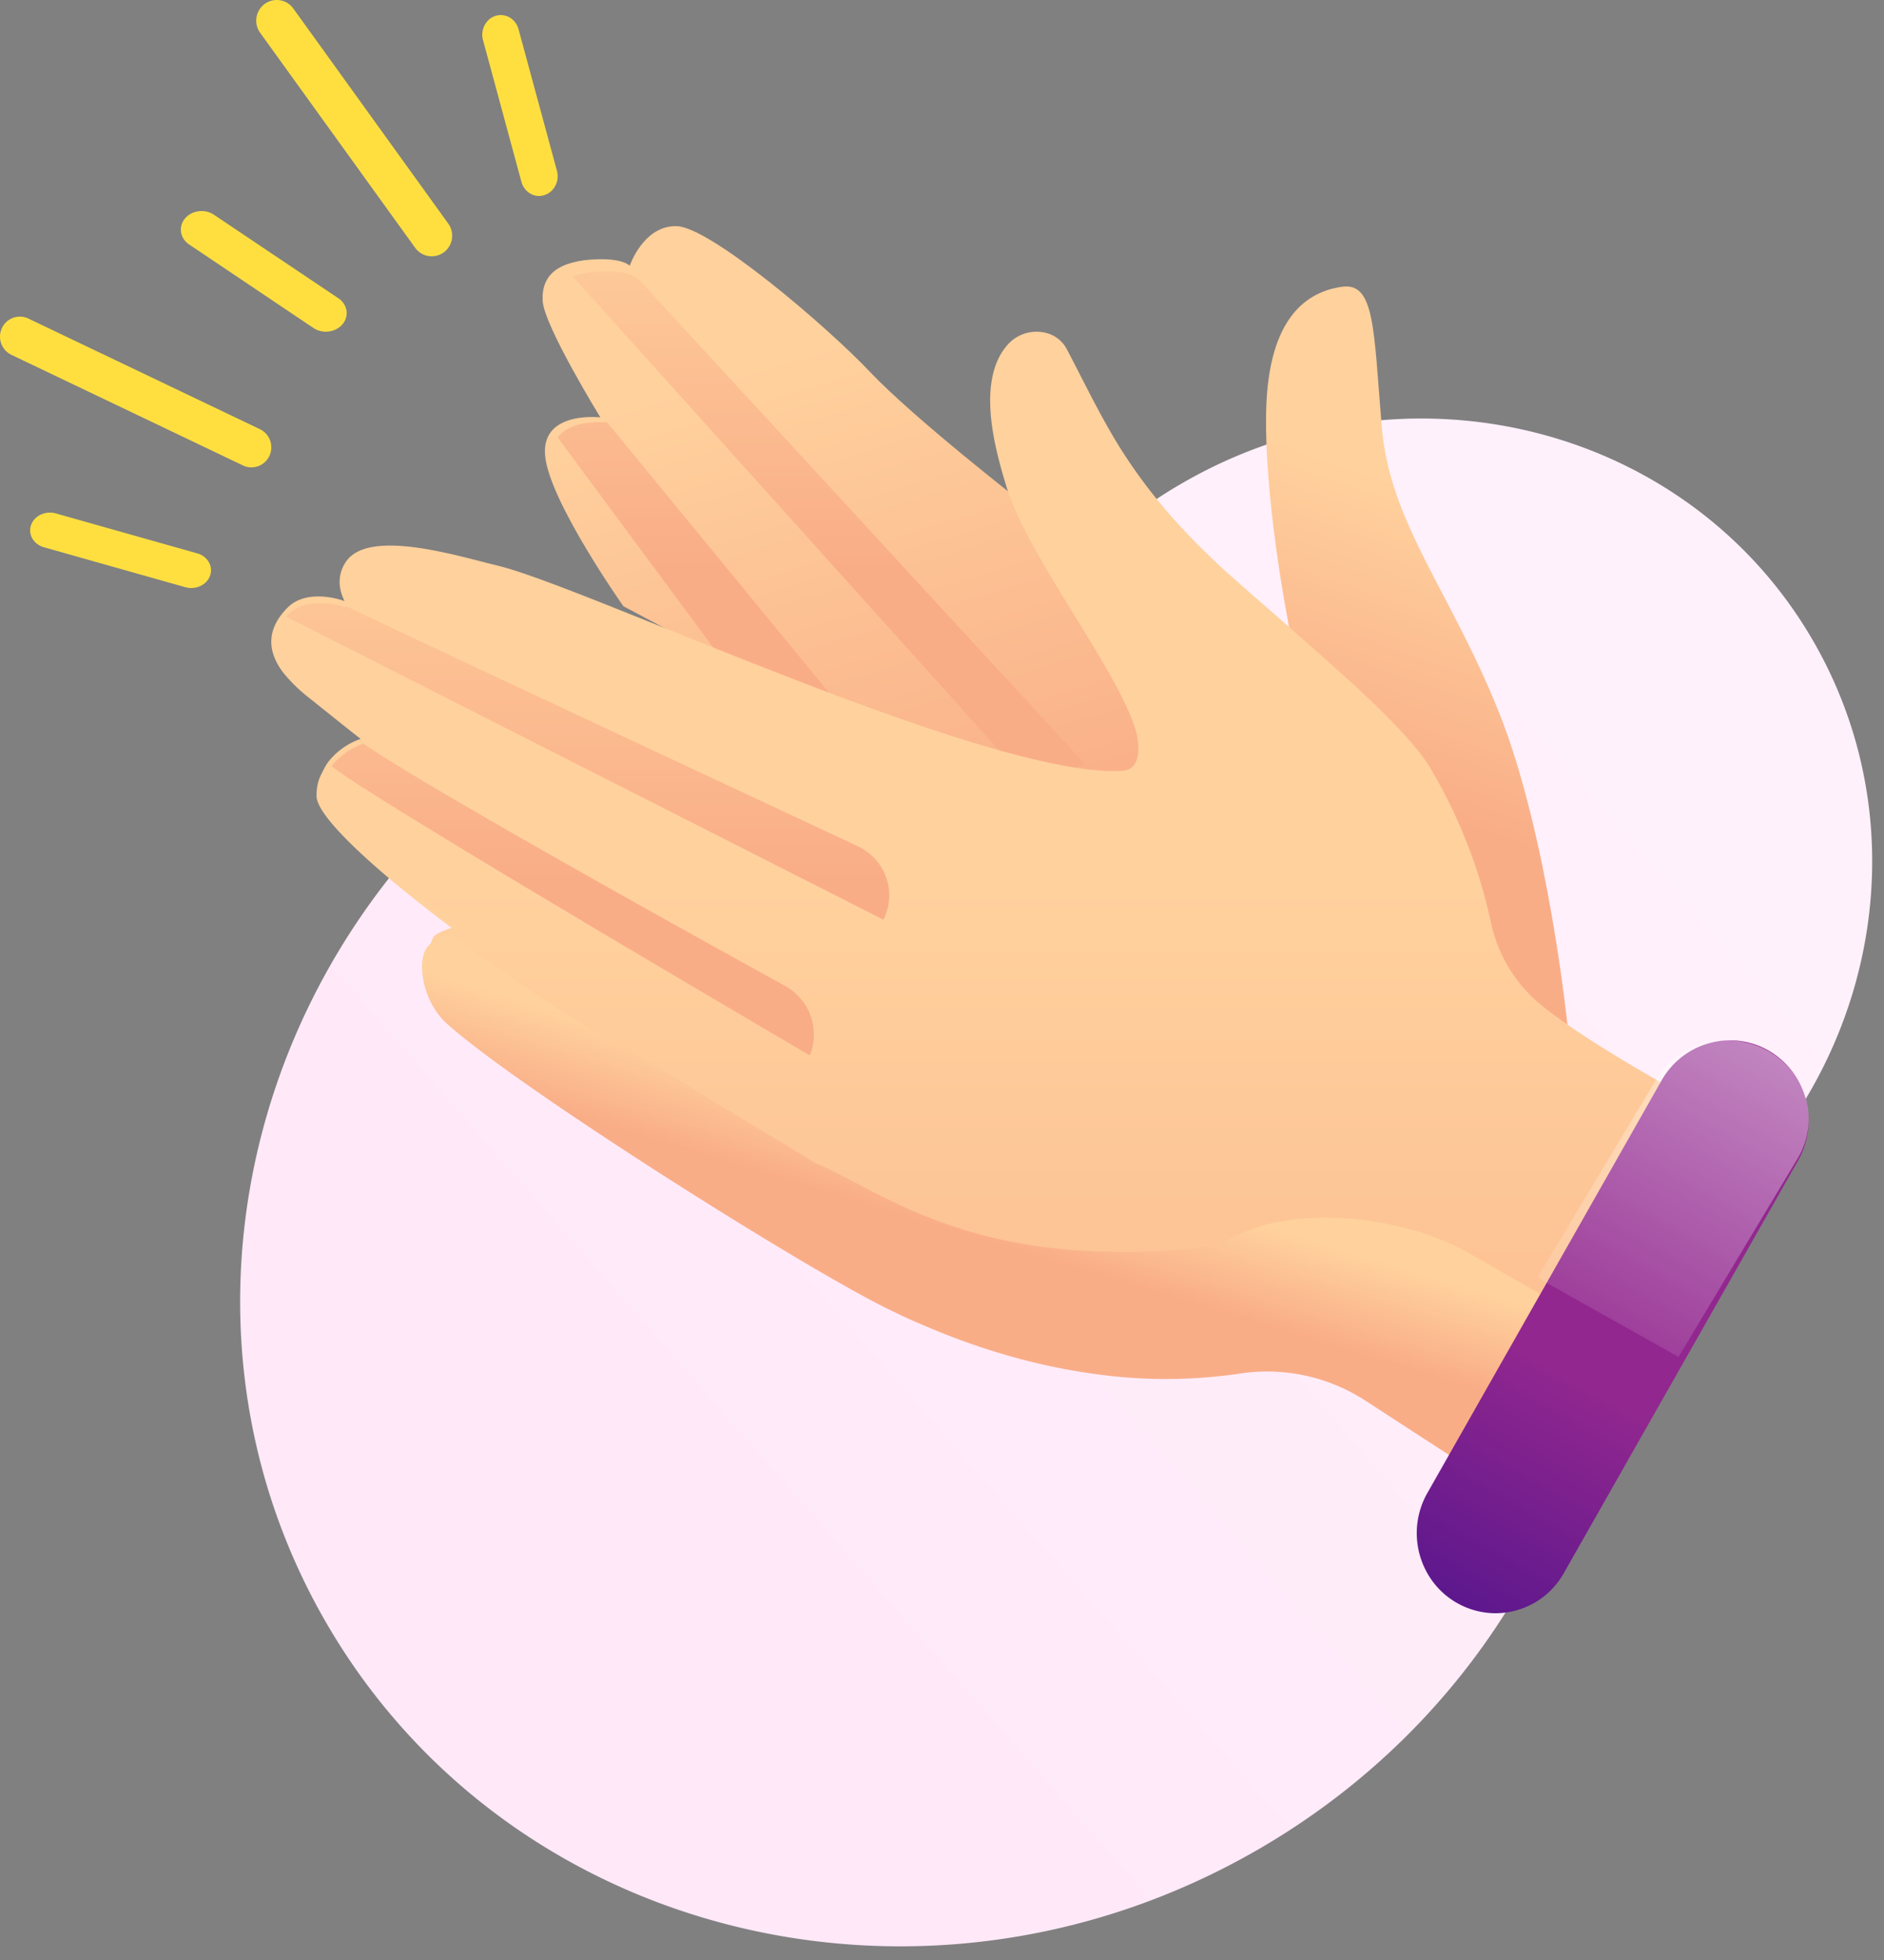 <svg xmlns="http://www.w3.org/2000/svg" width="125" height="130" viewBox="0 0 125 130">
    <rect x="0" y="0" width="125" height="130" fill="#808080" stroke="none"/>
    <defs>
        <linearGradient id="a" x1="13.491%" x2="89.873%" y1="59.637%" y2="48.541%">
            <stop offset="0%" stop-color="#FFE8F8"/>
            <stop offset="100%" stop-color="#FFF1FB"/>
        </linearGradient>
        <linearGradient id="b" x1="38.904%" x2="63.408%" y1="20.054%" y2="101.068%">
            <stop offset="0%" stop-color="#FFD19D"/>
            <stop offset="100%" stop-color="#F9AD87"/>
        </linearGradient>
        <linearGradient id="c" x1="50%" x2="50%" y1="-18.054%" y2="58.369%">
            <stop offset="0%" stop-color="#FFD19D"/>
            <stop offset="100%" stop-color="#F9AD87"/>
        </linearGradient>
        <linearGradient id="d" x1="50%" x2="50%" y1="-56.577%" y2="32.778%">
            <stop offset="0%" stop-color="#FFD19D"/>
            <stop offset="100%" stop-color="#F9AD87"/>
        </linearGradient>
        <linearGradient id="e" x1="53.834%" x2="47.969%" y1="28.282%" y2="70.731%">
            <stop offset="0%" stop-color="#FFD19D"/>
            <stop offset="100%" stop-color="#F9AD87"/>
        </linearGradient>
        <linearGradient id="f" x1="49.997%" x2="49.997%" y1="46.533%" y2="127.473%">
            <stop offset="0%" stop-color="#FFD19D"/>
            <stop offset="100%" stop-color="#F9AD87"/>
        </linearGradient>
        <linearGradient id="g" x1="50%" x2="50%" y1="-83.713%" y2="44.924%">
            <stop offset="0%" stop-color="#FFD19D"/>
            <stop offset="100%" stop-color="#F9AD87"/>
        </linearGradient>
        <linearGradient id="h" x1="50%" x2="50%" y1="-41.34%" y2="88.135%">
            <stop offset="0%" stop-color="#FFD19D"/>
            <stop offset="100%" stop-color="#F9AD87"/>
        </linearGradient>
        <linearGradient id="i" x1="54.504%" x2="47.035%" y1="40.18%" y2="51.897%">
            <stop offset="0%" stop-color="#FFD19D"/>
            <stop offset="100%" stop-color="#F9AD87"/>
        </linearGradient>
        <linearGradient id="j" x1="47.074%" x2="28.578%" y1="57.443%" y2="104.421%">
            <stop offset="8%" stop-color="#92278F"/>
            <stop offset="100%" stop-color="#5E188D"/>
        </linearGradient>
        <linearGradient id="k" x1="99.491%" x2="14.974%" y1="-45.286%" y2="122.876%">
            <stop offset="0%" stop-color="#FFF" stop-opacity=".6"/>
            <stop offset="100%" stop-color="#FFF" stop-opacity="0"/>
        </linearGradient>
    </defs>
    <g fill="none" fill-rule="evenodd">
        <path fill="url(#a)" d="M89.276 43.589a31.777 31.777 0 0 1 12.433-2.51c17.12 0 31 13.43 31 30 0 16.568-13.88 30-31 30-.586 0-1.169-.016-1.747-.047-8.086 12.624-22.641 21.046-39.253 21.046-25.405 0-46-19.699-46-44 0-24.3 20.595-44 46-44 10.794 0 20.72 3.557 28.567 9.511z" transform="rotate(-30 73.21 79.945)"/>
        <g fill-rule="nonzero">
            <path fill="url(#b)" d="M75.64 58c-.69.096-34.279-17.79-34.279-17.79s-4.883-6.912-5.191-9.953c-.07-.705.089-1.222.373-1.599.9-1.19 3.055-.995 3.27-.975h.02s-3.72-6.046-3.825-7.705c-.079-1.216.454-2.032 1.597-2.447.49-.17 1.001-.272 1.519-.305 2.177-.176 2.656.402 2.656.402s0-.025.025-.07c.167-.423 1.102-2.626 3.11-2.556 2.219.076 9.905 6.597 12.81 9.668 2.906 3.07 10.066 8.635 10.066 8.635s4.05 5.418 7.007 9.767c2.957 4.35 2.62 14.679.842 14.928z"/>
            <path fill="url(#c)" d="M72 50.693L68.299 52 38 18.334a5.893 5.893 0 0 1 1.526-.301c2.187-.173 2.668.395 2.668.395s0-.024.025-.068L72 50.693z"/>
            <path fill="url(#d)" d="M62 54.46L58.463 58 47.538 43.244 37 29.015c.904-1.209 3.072-1.011 3.29-.991l15 18.266L62 54.46z"/>
            <path fill="url(#e)" d="M104 68s-1.283-12.57-4.527-20.703c-3.244-8.132-7.266-12.572-7.8-19.032-.535-6.46-.456-9.544-2.624-9.245-2.168.299-4.94 1.839-5.045 8.387C83.9 33.954 85.74 42.67 85.74 42.67s1.68 14.142 4.488 19.26C93.036 67.046 104 68 104 68z"/>
            <path fill="#FFD19D" d="M57 69l-4-3a12.69 12.69 0 0 1 4 3zM56 78l-.946-.941L54 76a11.628 11.628 0 0 1 2 2z"/>
            <path fill="#FFD19D" d="M56 78a11.229 11.229 0 0 0-3.629-2.684l-10.7-6.238c-5.69-2.641-20.66-13.56-20.67-16.28-.022-2.294 1.911-3.024 3.468-2.74L56 78z"/>
            <path fill="url(#f)" d="M119 76.41v.2l-.048.087L111.262 90l-.026.045L104.902 101c-3.115-1.998-6.23-3.996-8.986-5.762-1.89-1.212-3.61-2.32-5.045-3.243a12.067 12.067 0 0 0-8.355-1.767 33.79 33.79 0 0 1-9.614.013c-3.62-.712-7.689-1.688-11.741-3.374h-.02a54.112 54.112 0 0 1-2.06-.96c-4.246-2.087-15.372-8.888-22.864-14.021a34.586 34.586 0 0 1-2.789-2.371 53.783 53.783 0 0 1-2.465-2.596c-1.333-1.511-2.117-2.708-2.334-3.61-.116-.38-.073-.791.12-1.138v-.012a.603.603 0 0 1 .167-.158c.44-.308 1.434-.57 1.434-.57l-.045-.036c-.377-.304-3.03-2.447-4.806-3.907-.308-.255-.588-.488-.833-.688l-.2-.203c-1.265-1.059-2.747-2.33-3.167-3.683a2.309 2.309 0 0 1-.095-.416 2.172 2.172 0 0 1 .065-.934 3.384 3.384 0 0 1 .532-1.056 4.635 4.635 0 0 1 2.131-1.498s-.103-.078-.443-.345l-.025-.02c-.463-.364-1.334-1.062-2.944-2.349a10.662 10.662 0 0 1-1.666-1.606c-1.06-1.332-1.236-2.794.061-4.214.052-.059.109-.119.167-.177 1.333-1.332 3.725-.46 3.774-.428V39.853c-.022-.042-.04-.082-.06-.123a2.848 2.848 0 0 1-.252-.908 2.35 2.35 0 0 1 .393-1.54c.482-.736 1.427-1.037 2.577-1.087 2.415-.108 5.732.896 7.548 1.332 1.523.373 4.363 1.46 7.895 2.869 5.21 2.074 11.925 4.846 18.169 7.056 6.274 2.222 12.063 3.874 15.335 3.674.926-.055 1.105-.917 1.06-1.701a4.865 4.865 0 0 0-.187-1.054c-1.123-3.683-6.299-10.421-8.156-14.97-.153-.372-.283-.73-.386-1.072-.717-2.356-2.084-7.007.048-9.45a2.564 2.564 0 0 1 2.705-.757c.522.166.96.528 1.22 1.01.917 1.732 1.75 3.473 2.809 5.328.11.192.223.383.333.578 1.625 2.71 3.846 5.66 7.731 9.137.952.852 2.345 2.054 3.889 3.413l.273.243c3.429 3.025 7.634 6.66 9.096 9.11a34.05 34.05 0 0 1 4.027 10.261 9.717 9.717 0 0 0 3.537 5.627c1.934 1.51 4.56 3.142 7.19 4.646 3.788 2.15 7.578 4.045 9.35 4.934z"/>
            <path fill="url(#g)" d="M53.73 70S24.54 52.921 22 50.812a4.545 4.545 0 0 1 2.09-1.473s-.101-.077-.435-.339c3.444 2.554 21.387 12.51 28.446 16.4a3.677 3.677 0 0 1 1.63 4.6z"/>
            <path fill="#FFD19D" d="M58 59l-.363 1s-.595-.292-1.637-.81l2-.19z"/>
            <path fill="url(#h)" d="M58.612 61L19 40.905c.052-.058.109-.117.167-.175 1.337-1.318 3.736-.455 3.784-.423v-.019c-.022-.04-.04-.08-.06-.122 2.539 1.246 25.303 11.886 34.021 15.96a3.625 3.625 0 0 1 1.89 2.084c.319.918.25 1.923-.19 2.79z"/>
            <path fill="url(#i)" d="M111 90.88l-.027.045-6.34 11.075-8.997-5.825a3172.342 3172.342 0 0 1-5.051-3.28 11.986 11.986 0 0 0-8.364-1.785 33.503 33.503 0 0 1-9.625.014c-3.43-.468-7.392-1.483-11.754-3.412h-.02a53.93 53.93 0 0 1-2.063-.97c-4.25-2.11-15.389-8.986-22.89-14.175-2.683-1.851-4.9-3.5-6.174-4.629a4.85 4.85 0 0 1-1.001-1.262c-.768-1.365-.948-3.198-.289-3.927.057-.062.115-.12.167-.168.727-.663 1.435-.577 1.435-.577 1.188.898 2.408 1.785 3.608 2.625l.367.256.43.296.38.261c2.63 1.79 5.069 3.28 6.724 4.06L54.1 77.143l.404.165.217.105c3.905 1.851 8.844 5.404 18.714 5.61 3.793.079 6.664-.108 8.49-1.02 4.213-2.106 10.424-1.237 14.183.424.406.176.802.375 1.187.596l4.41 2.524L111 90.88z"/>
            <path fill="url(#j)" d="M119.354 76.879l-.047.086-7.536 13.267-.027.045-.068.121-6.138 10.805-1.751 3.083A5.215 5.215 0 0 1 99.249 107a5.213 5.213 0 0 1-4.56-2.676 5.389 5.389 0 0 1 .044-5.351l1.998-3.517 5.914-10.413.03-.054 7.516-13.234.055-.098A5.226 5.226 0 0 1 114.79 69a5.111 5.111 0 0 1 2.597.707c2.462 1.452 3.335 4.635 1.967 7.172z"/>
            <path fill="url(#k)" d="M119.33 76.732l-.05.085-7.815 13.02-.027.044-.072.119L102 84.745l.032-.054 7.794-12.988.058-.096c.973-1.616 2.77-2.61 4.712-2.607.946 0 1.875.239 2.694.694 2.553 1.425 3.458 4.549 2.04 7.038z"/>
            <path fill="#FFDF40" d="M28.645 17c-.435 0-.843-.21-1.099-.563L17.258 2.172A1.376 1.376 0 0 1 17.563.26a1.353 1.353 0 0 1 1.899.307L29.74 14.83c.3.415.344.965.113 1.423a1.355 1.355 0 0 1-1.208.747zM16.684 31c-.195 0-.388-.043-.563-.128L.755 23.534a1.337 1.337 0 0 1-.628-1.772 1.312 1.312 0 0 1 1.754-.634l15.366 7.34c.556.266.856.886.72 1.493A1.32 1.32 0 0 1 16.685 31zM12.688 39c-.133 0-.266-.018-.394-.054l-9.351-2.64c-.456-.12-.804-.451-.91-.866-.106-.415.046-.85.398-1.135.352-.286.849-.38 1.3-.244l9.35 2.64c.619.174 1.002.727.904 1.3-.099.575-.65.999-1.297.999zM35.773 13c-.549 0-1.03-.389-1.18-.95l-2.537-9.356a1.364 1.364 0 0 1 .28-1.287 1.18 1.18 0 0 1 1.195-.366c.431.117.769.474.882.931l2.539 9.356c.187.691-.188 1.414-.839 1.613a1.13 1.13 0 0 1-.34.059zM21.617 22c-.296 0-.585-.087-.822-.246l-8.244-5.538c-.608-.407-.732-1.179-.277-1.723.455-.544 1.316-.655 1.924-.247l8.252 5.537c.473.318.666.871.48 1.374-.188.503-.713.841-1.304.841l-.009.002z"/>
        </g>
    </g>
</svg>
